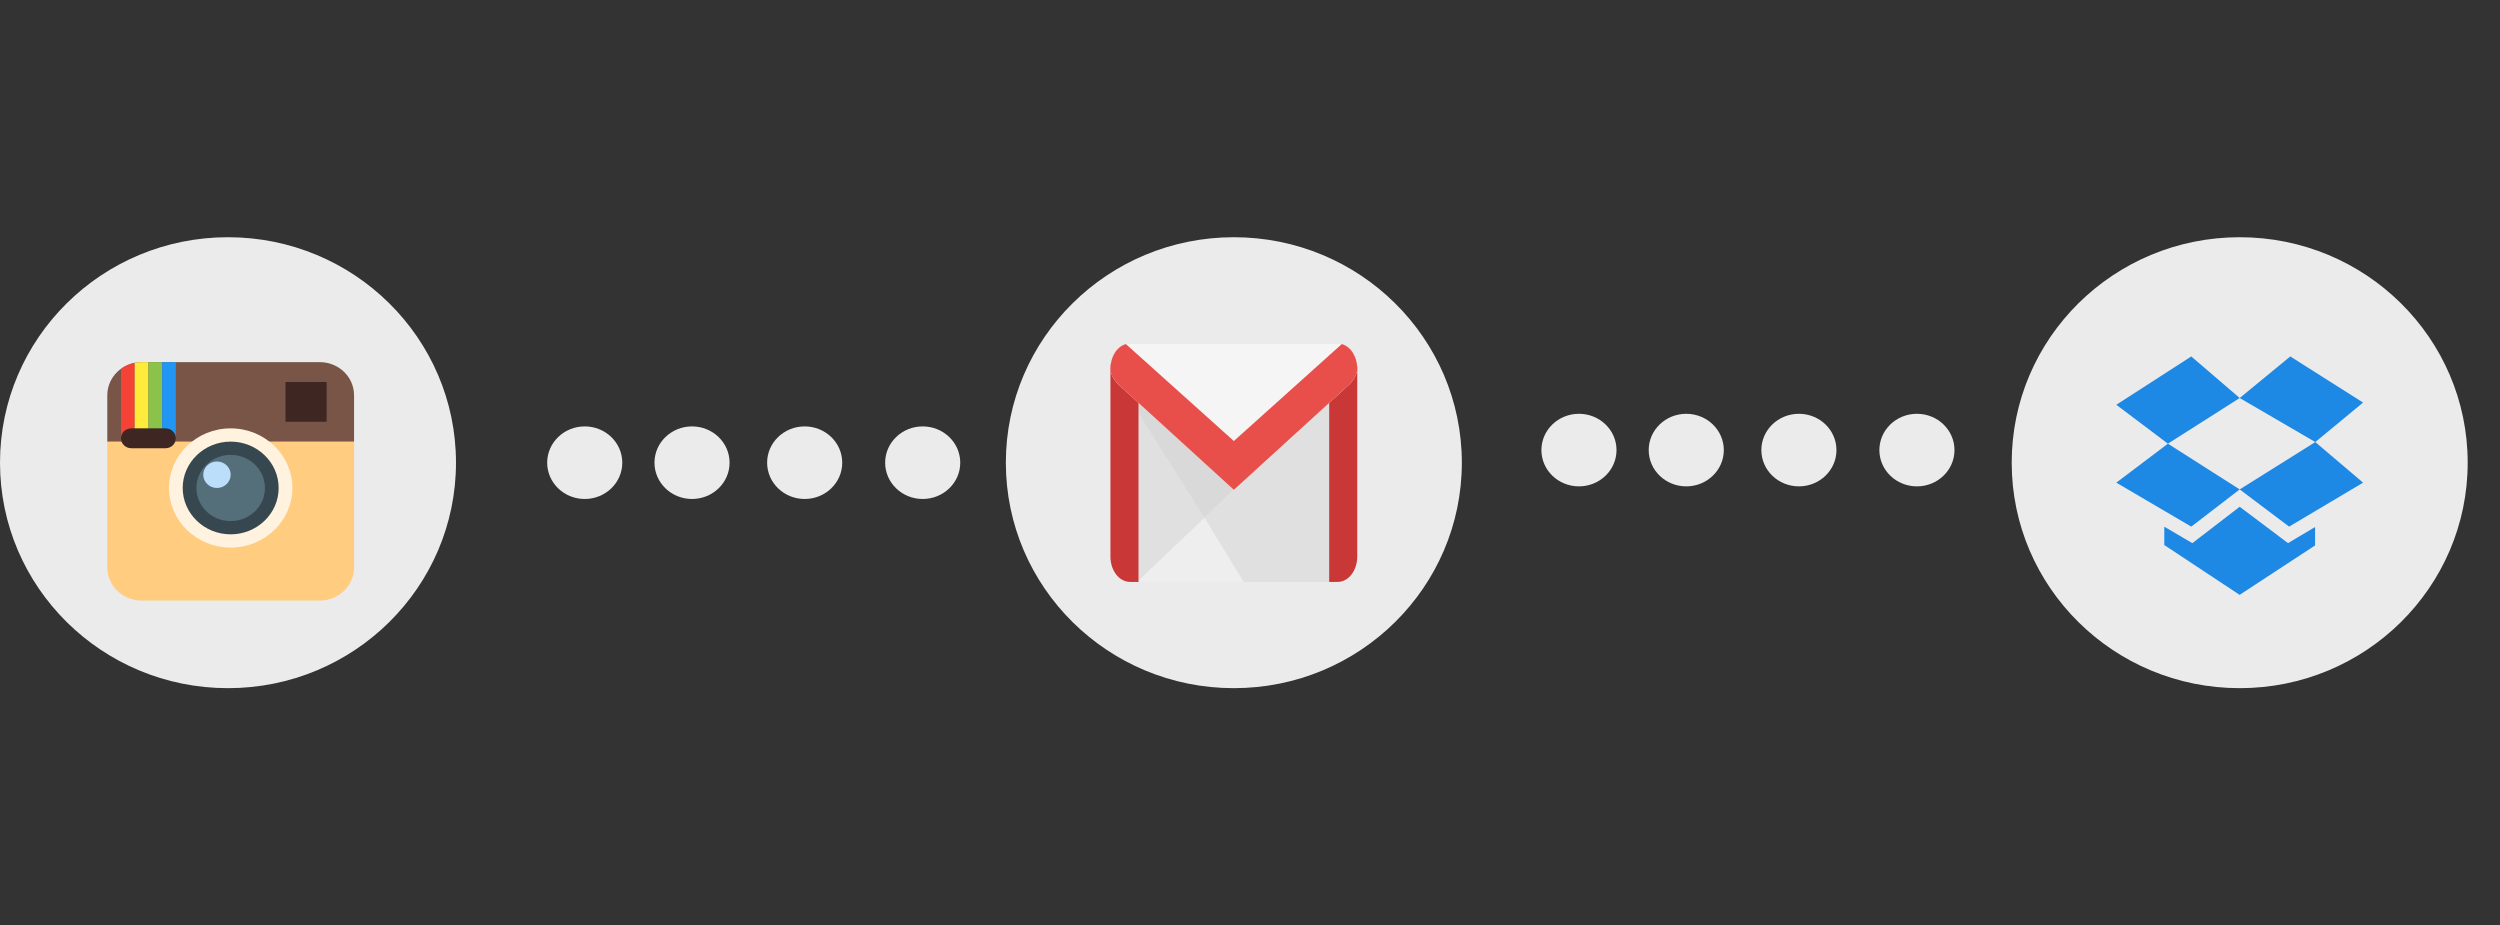 <?xml version="1.0" standalone="no"?><!-- Generator: Gravit.io --><svg xmlns="http://www.w3.org/2000/svg" xmlns:xlink="http://www.w3.org/1999/xlink" style="isolation:isolate" viewBox="0 0 851 315" width="851" height="315"><rect x="0" y="0" width="851" height="315" fill="#333333" stroke="none"/><g><g><ellipse vector-effect="non-scaling-stroke" cx="420" cy="157.5" rx="77.609" ry="76.75" fill="rgb(235,235,235)"/><g><path d=" M 384.683 198.081 L 455.317 198.081 C 459.008 198.081 462 194.227 462 189.472 L 462 125.528 C 462 120.774 459.008 116.919 455.317 116.919 L 384.683 116.919 C 380.992 116.919 378 120.774 378 125.528 L 378 189.472 C 378 194.227 380.992 198.081 384.683 198.081 Z " fill="rgb(224,224,224)"/><path d=" M 423.819 198.081 L 455.317 198.081 C 459.008 198.081 462 194.227 462 189.472 L 462 125.528 C 462 120.774 459.008 116.919 455.317 116.919 L 384.683 116.919 C 380.992 116.919 378 120.774 378 125.528 L 423.819 198.081 Z " fill="rgb(217,217,217)"/><path d=" M 387.06 198.081 L 455.317 198.081 C 459.008 198.081 462 194.227 462 189.472 L 462 126.757 L 387.06 198.081 Z " fill="rgb(238,238,238)"/><path d=" M 423.334 198.081 L 455.317 198.081 C 459.008 198.081 462 194.227 462 189.472 L 462 126.757 L 410.016 176.233 L 423.334 198.081 Z " fill="rgb(224,224,224)"/><path d=" M 455.317 121.839 L 384.683 121.839 C 380.99 121.839 378 120.771 378 125.528 L 378 189.472 C 378 194.227 380.992 198.081 384.683 198.081 L 387.545 198.081 L 387.545 127.988 L 452.455 127.988 L 452.455 198.081 L 455.317 198.081 C 459.008 198.081 462 194.227 462 189.472 L 462 125.528 C 462 120.771 459.01 121.839 455.317 121.839 Z " fill="rgb(202,55,55)"/><path d=" M 455.317 116.919 L 384.683 116.919 C 382.907 116.907 381.201 117.81 379.946 119.426 C 378.691 121.043 377.99 123.24 378 125.528 C 378 128.497 380.903 131.081 380.903 131.081 L 420 166.743 L 459.097 131.081 C 459.097 131.081 462 128.497 462 125.528 C 462.01 123.24 461.309 121.043 460.054 119.426 C 458.799 117.81 457.093 116.907 455.317 116.919 L 455.317 116.919 Z " fill="rgb(245,245,245)"/><path d=" M 456.743 117.121 L 420 150.122 L 383.257 117.121 C 380.178 117.96 377.981 121.474 378 125.528 C 378 128.497 380.903 131.081 380.903 131.081 L 420 166.743 L 459.097 131.081 C 459.097 131.081 462 128.497 462 125.528 C 462.019 121.474 459.822 117.96 456.743 117.121 L 456.743 117.121 Z " fill="rgb(232,79,75)"/></g></g><g><ellipse vector-effect="non-scaling-stroke" cx="77.609" cy="157.5" rx="77.609" ry="76.75" fill="rgb(235,235,235)"/><g><path d=" M 36.522 150.325 L 36.522 193.16 C 36.522 199.386 41.745 204.432 48.188 204.432 L 108.855 204.432 C 115.299 204.432 120.522 199.386 120.522 193.16 L 120.522 150.325 L 36.522 150.325 Z " fill="rgb(255,204,128)"/><path d=" M 120.522 150.325 L 120.522 134.543 C 120.522 128.319 115.299 123.271 108.855 123.271 L 48.188 123.271 C 41.745 123.271 36.522 128.319 36.522 134.543 L 36.522 150.325 L 120.522 150.325 Z " fill="rgb(121,85,72)"/><ellipse vector-effect="non-scaling-stroke" cx="78.522" cy="166.106" rx="18.667" ry="18.036" fill="rgb(55,71,79)"/><path d=" M 78.522 186.396 C 66.944 186.396 57.522 177.295 57.522 166.106 C 57.522 154.92 66.944 145.815 78.522 145.815 C 90.102 145.815 99.522 154.92 99.522 166.106 C 99.522 177.295 90.102 186.396 78.522 186.396 Z  M 78.522 150.325 C 69.516 150.325 62.189 157.404 62.189 166.106 C 62.189 174.807 69.516 181.888 78.522 181.888 C 87.525 181.888 94.855 174.807 94.855 166.106 C 94.855 157.404 87.525 150.325 78.522 150.325 Z " fill="rgb(255,243,224)"/><ellipse vector-effect="non-scaling-stroke" cx="78.522" cy="166.106" rx="11.667" ry="11.272" fill="rgb(84,110,122)"/><ellipse vector-effect="non-scaling-stroke" cx="73.855" cy="161.597" rx="4.667" ry="4.509" fill="rgb(187,222,251)"/><path d=" M 41.189 125.575 L 41.189 150.325 L 45.855 150.325 L 45.855 123.498 C 44.158 123.844 42.563 124.554 41.189 125.575 Z " fill="rgb(244,67,54)"/><path d=" M 48.188 123.271 C 47.389 123.271 46.609 123.35 45.855 123.498 L 45.855 150.325 L 50.522 150.325 L 50.522 123.271 L 48.188 123.271 Z " fill="rgb(255,235,59)"/><rect x="50.522" y="123.271" width="4.667" height="27.054" transform="matrix(1,0,0,1,0,0)" fill="rgb(139,195,74)"/><rect x="55.189" y="123.271" width="4.667" height="27.054" transform="matrix(1,0,0,1,0,0)" fill="rgb(33,150,243)"/><g><rect x="97.189" y="130.035" width="13.999" height="13.527" transform="matrix(1,0,0,1,0,0)" fill="rgb(62,39,35)"/><path d=" M 59.856 149.197 C 59.856 151.066 58.288 152.579 56.355 152.579 L 44.689 152.579 C 42.756 152.579 41.189 151.066 41.189 149.197 C 41.189 147.33 42.756 145.815 44.689 145.815 L 56.355 145.815 C 58.288 145.815 59.856 147.33 59.856 149.197 Z " fill="rgb(62,39,35)"/></g></g></g><g><ellipse vector-effect="non-scaling-stroke" cx="762.391" cy="157.5" rx="77.609" ry="76.75" fill="rgb(235,235,235)"/><g><path d=" M 804.391 137.034 L 779.609 121.331 L 762.391 135.483 L 788.121 150.472 L 804.391 137.034 Z  M 720.391 164.296 L 745.904 179.262 L 762.391 166.597 L 737.955 151.03 L 720.391 164.296 Z  M 745.904 121.331 L 720.391 137.788 L 737.955 151.029 L 762.391 135.482 L 745.904 121.331 Z  M 762.391 166.597 L 779.215 179.262 L 804.391 164.296 L 788.121 150.472 L 762.391 166.597 Z " fill="rgb(30,136,229)"/><path d=" M 781.513 183.283 L 778.834 184.882 L 776.345 183.001 L 762.391 172.5 L 748.755 182.976 L 746.269 184.891 L 743.57 183.303 L 736.725 179.287 L 736.725 185.528 L 762.363 202.492 L 788.058 185.657 L 788.058 179.397 L 781.513 183.283 Z " fill="rgb(30,136,229)"/></g></g><g><ellipse vector-effect="non-scaling-stroke" cx="199.043" cy="157.5" rx="12.783" ry="12.351" fill="rgb(235,235,235)"/><ellipse vector-effect="non-scaling-stroke" cx="235.565" cy="157.5" rx="12.783" ry="12.351" fill="rgb(235,235,235)"/><ellipse vector-effect="non-scaling-stroke" cx="273.913" cy="157.5" rx="12.783" ry="12.351" fill="rgb(235,235,235)"/><ellipse vector-effect="non-scaling-stroke" cx="314.087" cy="157.5" rx="12.783" ry="12.351" fill="rgb(235,235,235)"/></g><g><ellipse vector-effect="non-scaling-stroke" cx="537.478" cy="153.207" rx="12.783" ry="12.351" fill="rgb(235,235,235)"/><ellipse vector-effect="non-scaling-stroke" cx="574" cy="153.207" rx="12.783" ry="12.351" fill="rgb(235,235,235)"/><ellipse vector-effect="non-scaling-stroke" cx="612.348" cy="153.207" rx="12.783" ry="12.351" fill="rgb(235,235,235)"/><ellipse vector-effect="non-scaling-stroke" cx="652.522" cy="153.207" rx="12.783" ry="12.351" fill="rgb(235,235,235)"/></g></g></svg>